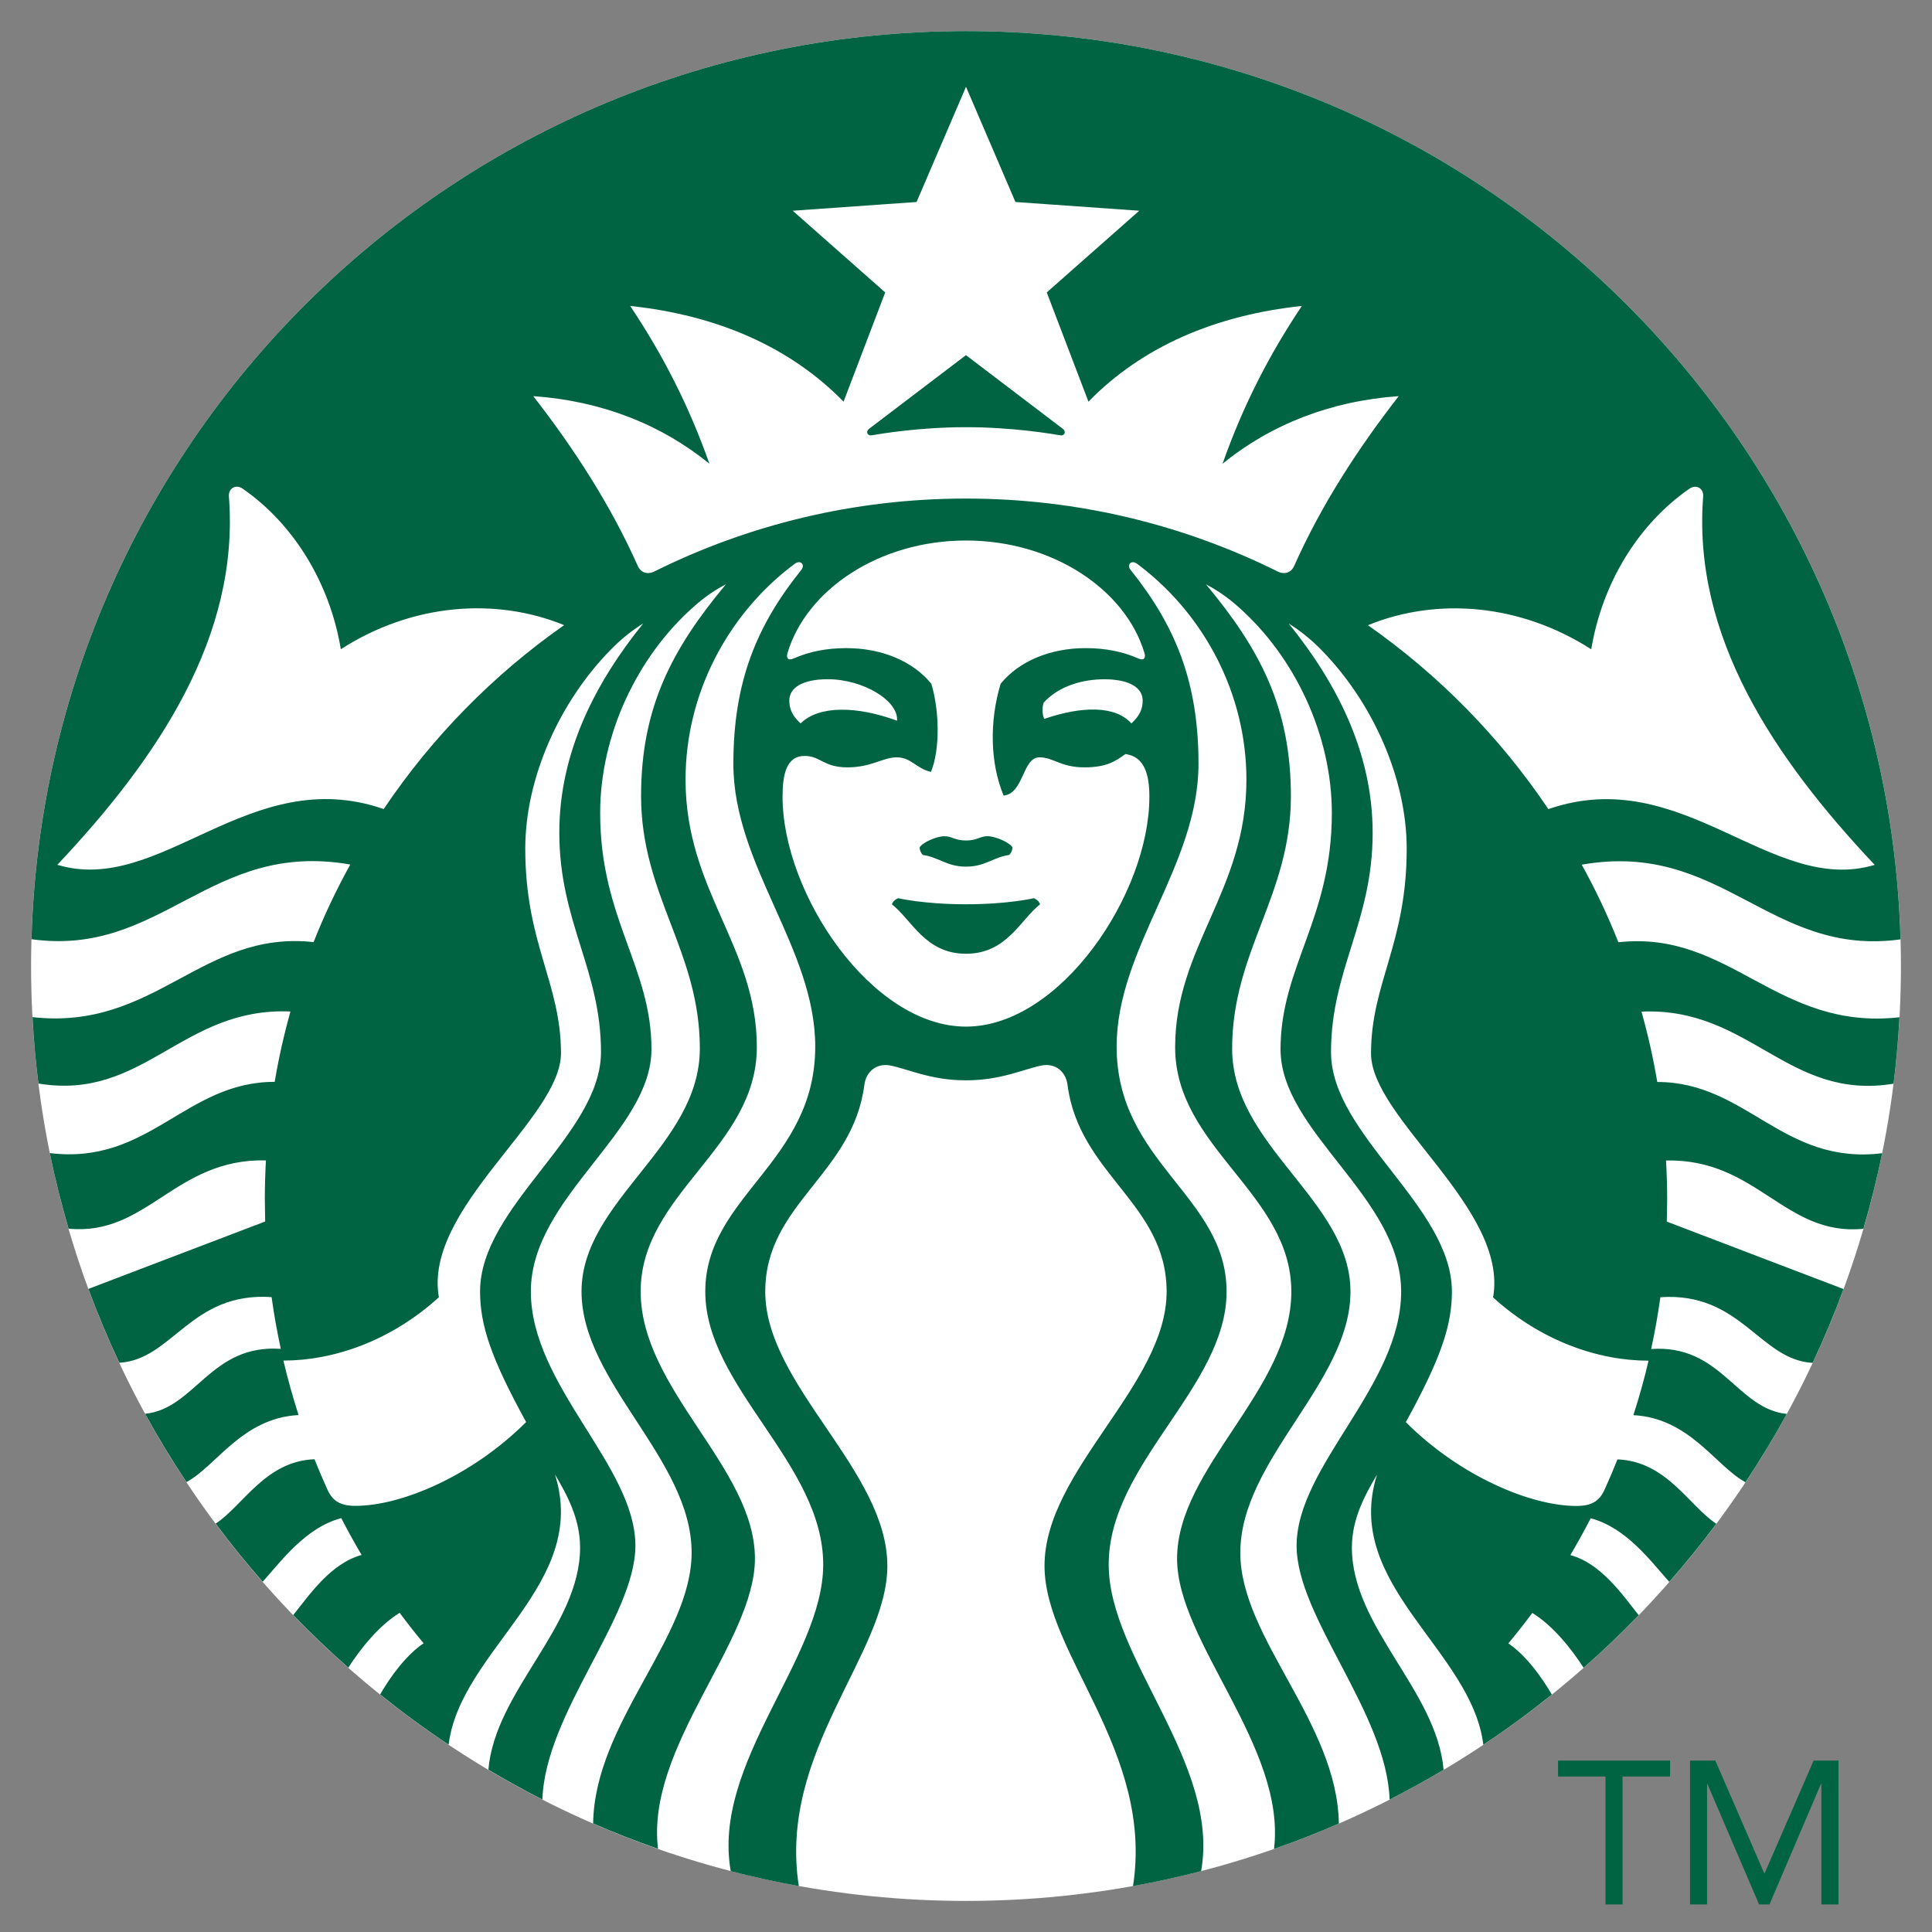 <svg width="56" height="56" viewBox="0 0 56 56" fill="none" xmlns="http://www.w3.org/2000/svg">
<rect x="0" y="0" width="56" height="56" fill="#808080" stroke="none"/>
<path d="M28 55.099C42.966 55.099 55.099 42.966 55.099 28C55.099 13.034 42.966 0.901 28 0.901C13.034 0.901 0.901 13.034 0.901 28C0.901 42.966 13.034 55.099 28 55.099Z" fill="white"/>
<path d="M30.725 12.617C30.488 12.575 29.342 12.382 28 12.382C26.658 12.382 25.513 12.574 25.275 12.617C25.139 12.642 25.086 12.508 25.19 12.43C25.284 12.361 27.999 10.294 27.999 10.294L30.807 12.43C30.913 12.508 30.861 12.642 30.725 12.617ZM26.034 26.035C26.034 26.035 25.89 26.087 25.852 26.213C26.421 26.651 26.813 27.645 28 27.645C29.187 27.645 29.579 26.651 30.147 26.213C30.11 26.086 29.966 26.035 29.966 26.035C29.966 26.035 29.223 26.211 28 26.211C26.777 26.211 26.034 26.035 26.034 26.035ZM28 24.362C27.67 24.362 27.598 24.237 27.373 24.238C27.159 24.239 26.744 24.41 26.653 24.566C26.66 24.645 26.689 24.717 26.746 24.78C27.227 24.852 27.444 25.12 28.001 25.12C28.558 25.12 28.774 24.852 29.256 24.78C29.311 24.717 29.342 24.646 29.349 24.566C29.259 24.41 28.843 24.24 28.628 24.238C28.402 24.236 28.329 24.362 28 24.362ZM55.057 29.486C55.023 30.133 54.965 30.776 54.886 31.411C51.818 31.918 50.722 29.185 47.579 29.322C47.767 29.989 47.92 30.668 48.037 31.362C50.629 31.36 51.673 33.782 54.556 33.426C54.404 34.166 54.222 34.897 54.011 35.617C51.731 35.841 50.928 33.576 48.29 33.638C48.312 34.014 48.324 34.393 48.324 34.776L48.313 35.409L53.436 37.364C53.167 38.093 52.868 38.805 52.541 39.504C51.001 39.419 50.47 37.443 48.127 37.6C48.056 38.107 47.967 38.608 47.86 39.102C49.895 38.959 50.333 40.832 51.791 40.984C51.42 41.661 51.02 42.321 50.594 42.963C49.731 42.5 48.982 41.105 47.344 41.019C47.512 40.501 47.66 39.975 47.784 39.44C46.332 39.44 44.671 38.874 43.278 37.606C43.73 35.035 39.74 32.418 39.74 30.535C39.74 28.49 40.774 27.359 40.774 24.602C40.774 22.556 39.781 20.337 38.282 18.82C37.992 18.526 37.695 18.288 37.354 18.073C38.73 19.777 39.787 21.797 39.787 24.136C39.787 26.732 38.58 28.102 38.58 30.498C38.58 32.894 42.084 34.967 42.084 37.437C42.084 38.409 41.773 39.358 40.749 41.222C42.322 42.794 44.372 43.651 45.694 43.651C46.123 43.651 46.354 43.52 46.507 43.183C46.639 42.892 46.765 42.598 46.883 42.301C48.307 42.356 48.959 43.65 49.748 44.167C49.315 44.748 48.861 45.309 48.385 45.851C47.857 45.266 47.147 44.282 46.107 44.008C45.921 44.369 45.724 44.726 45.517 45.075C46.412 45.319 47.025 46.223 47.499 46.817C46.988 47.346 46.456 47.854 45.902 48.342C45.556 47.803 45.018 47.12 44.414 46.752C44.191 47.053 43.959 47.348 43.72 47.634C44.233 47.982 44.685 48.608 44.981 49.118C44.341 49.631 43.68 50.118 42.995 50.573C42.658 47.821 38.901 45.935 39.914 42.742C39.581 43.305 39.185 44.009 39.185 44.856C39.185 47.167 41.647 49.002 41.843 51.299C41.333 51.604 40.81 51.891 40.279 52.163C40.19 49.639 37.583 46.876 37.583 44.804C37.583 42.49 40.613 40.167 40.613 37.437C40.613 34.705 37.117 32.813 37.117 30.414C37.117 28.017 38.604 26.638 38.604 23.565C38.604 21.314 37.535 19.036 35.883 17.581C35.59 17.323 35.302 17.118 34.956 16.938C36.514 18.807 37.417 20.502 37.417 23.075C37.417 25.964 35.714 27.568 35.714 30.397C35.714 33.227 39.144 34.8 39.144 37.438C39.144 40.075 35.951 42.298 35.951 45.008C35.951 47.473 38.766 49.933 38.807 52.858C38.192 53.126 37.565 53.371 36.928 53.593C37.285 50.638 34.118 47.591 34.118 45.18C34.118 42.545 37.43 40.279 37.43 37.438C37.43 34.594 34.062 33.273 34.062 30.355C34.062 27.438 36.128 25.823 36.128 22.601C36.128 20.089 34.888 17.83 33.076 16.43L32.962 16.343C32.791 16.216 32.65 16.369 32.771 16.519C34.053 18.12 34.739 19.74 34.739 22.138C34.739 25.086 32.366 27.482 32.366 30.337C32.366 33.708 35.553 34.672 35.553 37.438C35.553 40.203 32.136 42.415 32.136 45.35C32.136 48.072 35.37 51.094 34.815 54.236C34.166 54.404 33.509 54.55 32.841 54.669C33.448 50.757 30.276 47.947 30.276 45.387C30.276 42.616 33.815 40.146 33.815 37.438C33.815 34.883 31.275 34.049 30.941 31.436C30.895 31.079 30.609 30.814 30.214 30.88C29.698 30.974 29.037 31.314 27.998 31.314C26.959 31.314 26.298 30.973 25.782 30.88C25.388 30.815 25.102 31.08 25.055 31.436C24.722 34.049 22.181 34.883 22.181 37.438C22.181 40.146 25.72 42.615 25.72 45.387C25.72 47.947 22.548 50.757 23.154 54.669C22.488 54.549 21.829 54.403 21.181 54.236C20.626 51.094 23.861 48.072 23.861 45.35C23.861 42.415 20.443 40.203 20.443 37.438C20.443 34.672 23.63 33.708 23.63 30.337C23.63 27.482 21.257 25.087 21.257 22.138C21.257 19.741 21.942 18.121 23.226 16.519C23.346 16.369 23.206 16.216 23.034 16.343L22.92 16.43C21.11 17.826 19.871 20.085 19.871 22.597C19.871 25.82 21.937 27.435 21.937 30.351C21.937 33.269 18.57 34.59 18.57 37.434C18.57 40.276 21.882 42.541 21.882 45.177C21.882 47.588 18.714 50.635 19.073 53.589C18.434 53.367 17.807 53.121 17.192 52.854C17.235 49.929 20.047 47.468 20.047 45.004C20.047 42.294 16.856 40.072 16.856 37.434C16.856 34.797 20.285 33.223 20.285 30.393C20.285 27.565 18.582 25.96 18.582 23.071C18.582 20.499 19.484 18.803 21.043 16.935C20.696 17.114 20.408 17.319 20.117 17.578C18.465 19.033 17.396 21.311 17.396 23.561C17.396 26.634 18.883 28.014 18.883 30.411C18.883 32.81 15.387 34.701 15.387 37.433C15.387 40.164 18.417 42.488 18.417 44.8C18.417 46.873 15.808 49.636 15.721 52.16C15.189 51.888 14.667 51.6 14.156 51.295C14.353 48.998 16.814 47.164 16.814 44.852C16.814 44.005 16.419 43.301 16.086 42.739C17.098 45.932 13.342 47.818 13.004 50.57C12.319 50.115 11.657 49.628 11.018 49.115C11.313 48.605 11.765 47.978 12.279 47.631C12.039 47.345 11.808 47.05 11.585 46.748C10.981 47.117 10.441 47.8 10.096 48.338C9.544 47.851 9.012 47.343 8.5 46.813C8.975 46.219 9.587 45.316 10.482 45.072C10.275 44.722 10.078 44.366 9.892 44.004C8.853 44.278 8.142 45.262 7.614 45.848C7.138 45.304 6.683 44.743 6.251 44.163C7.04 43.647 7.692 42.351 9.115 42.297C9.235 42.593 9.36 42.888 9.492 43.18C9.646 43.517 9.877 43.648 10.305 43.648C11.627 43.648 13.676 42.79 15.25 41.219C14.226 39.354 13.915 38.405 13.915 37.433C13.915 34.964 17.42 32.891 17.42 30.495C17.42 28.098 16.212 26.728 16.212 24.132C16.212 21.793 17.269 19.773 18.645 18.07C18.304 18.284 18.007 18.522 17.717 18.817C16.218 20.334 15.225 22.553 15.225 24.598C15.225 27.355 16.26 28.487 16.26 30.532C16.26 32.414 12.27 35.032 12.721 37.602C11.328 38.87 9.667 39.437 8.214 39.437C8.34 39.971 8.488 40.497 8.654 41.016C7.017 41.102 6.268 42.498 5.404 42.959C4.978 42.317 4.579 41.658 4.207 40.98C5.664 40.828 6.103 38.955 8.139 39.098C8.032 38.604 7.942 38.103 7.872 37.597C5.529 37.44 4.998 39.416 3.458 39.5C3.131 38.802 2.831 38.089 2.562 37.36L7.686 35.406L7.676 34.772C7.676 34.389 7.687 34.01 7.708 33.634C5.07 33.573 4.267 35.837 1.987 35.613C1.778 34.893 1.594 34.164 1.443 33.422C4.325 33.779 5.37 31.356 7.962 31.358C8.079 30.665 8.232 29.985 8.419 29.319C5.277 29.182 4.18 31.916 1.114 31.407C1.033 30.772 0.976 30.13 0.942 29.482C4.507 29.881 5.844 26.95 9.09 27.308C9.396 26.532 9.752 25.782 10.153 25.059C6.083 24.344 4.701 27.747 0.913 27.224C1.322 12.618 13.293 0.901 28 0.901C42.707 0.901 54.678 12.618 55.087 27.228C51.298 27.751 49.916 24.348 45.847 25.063C46.247 25.785 46.603 26.536 46.91 27.312C50.154 26.952 51.491 29.884 55.057 29.486ZM16.352 18.12C14.357 17.305 11.942 17.493 9.879 18.818C9.559 16.898 8.517 15.193 7.034 14.164C6.829 14.023 6.616 14.157 6.635 14.395C6.949 18.45 4.578 21.972 1.662 25.067C4.667 25.97 7.225 22.101 11.122 23.451C12.521 21.369 14.296 19.56 16.352 18.12ZM28 15.667C25.485 15.667 23.377 17.09 22.826 18.928C22.783 19.069 22.841 19.16 23.003 19.087C23.456 18.884 23.971 18.786 24.53 18.786C25.556 18.786 26.46 19.163 26.995 19.819C27.231 20.599 27.251 21.729 26.984 22.374C26.561 22.279 26.41 21.952 25.997 21.952C25.584 21.952 25.264 22.242 24.564 22.242C23.865 22.242 23.783 21.911 23.323 21.911C22.782 21.911 22.683 22.469 22.683 23.097C22.683 25.9 25.259 29.757 27.999 29.757C30.739 29.757 33.315 25.9 33.315 23.097C33.315 22.469 33.185 21.93 32.62 21.857C32.338 22.06 32.079 22.242 31.434 22.242C30.734 22.242 30.541 21.952 30.129 21.952C29.631 21.952 29.681 23.002 29.09 23.06C28.696 22.114 28.677 20.9 29.004 19.819C29.54 19.163 30.443 18.786 31.469 18.786C32.028 18.786 32.547 18.885 32.995 19.087C33.158 19.16 33.215 19.068 33.173 18.928C32.622 17.09 30.515 15.667 28 15.667ZM32.005 19.689C31.402 19.689 30.694 19.874 30.25 20.369C30.204 20.503 30.204 20.704 30.269 20.837C31.363 20.463 32.327 20.448 32.794 20.969C33.042 20.744 33.121 20.54 33.121 20.305C33.121 19.941 32.751 19.689 32.005 19.689ZM23.207 20.969C23.734 20.441 24.846 20.463 26.001 20.89C26.052 20.315 25.023 19.688 23.995 19.688C23.248 19.688 22.879 19.94 22.879 20.305C22.879 20.54 22.958 20.744 23.207 20.969ZM40.543 11.482C38.557 11.624 36.832 12.306 35.436 13.442C36.029 11.762 36.781 10.292 37.735 8.868C35.206 9.136 33.092 10.061 31.549 11.642L30.341 8.476L33.022 6.108L29.433 5.855L28 2.516L26.567 5.855L22.977 6.108L25.658 8.476L24.451 11.642C22.908 10.061 20.793 9.136 18.266 8.868C19.218 10.293 19.97 11.763 20.563 13.442C19.168 12.305 17.443 11.623 15.457 11.482C16.648 13.014 17.704 14.647 18.486 16.403C18.575 16.6 18.765 16.665 18.97 16.563C21.69 15.211 24.756 14.451 27.999 14.451C31.243 14.451 34.307 15.212 37.03 16.563C37.235 16.665 37.424 16.6 37.512 16.403C38.295 14.647 39.351 13.014 40.543 11.482ZM44.88 23.453C48.775 22.103 51.334 25.971 54.339 25.069C51.423 21.974 49.053 18.452 49.367 14.396C49.386 14.159 49.172 14.024 48.968 14.166C47.483 15.195 46.442 16.9 46.123 18.82C44.059 17.495 41.645 17.306 39.65 18.122C41.703 19.56 43.48 21.369 44.88 23.453Z" fill="#006341"/>
<path d="M48.408 51.493H47.03V55.201H46.536V51.493H45.161V51.032H48.408V51.493ZM48.987 51.032H49.72L51.138 54.3H51.148L52.569 51.032H53.29V55.201H52.793V51.706H52.782L51.289 55.201H50.988L49.489 51.706H49.48V55.201H48.987V51.032Z" fill="#006341"/>
</svg>
